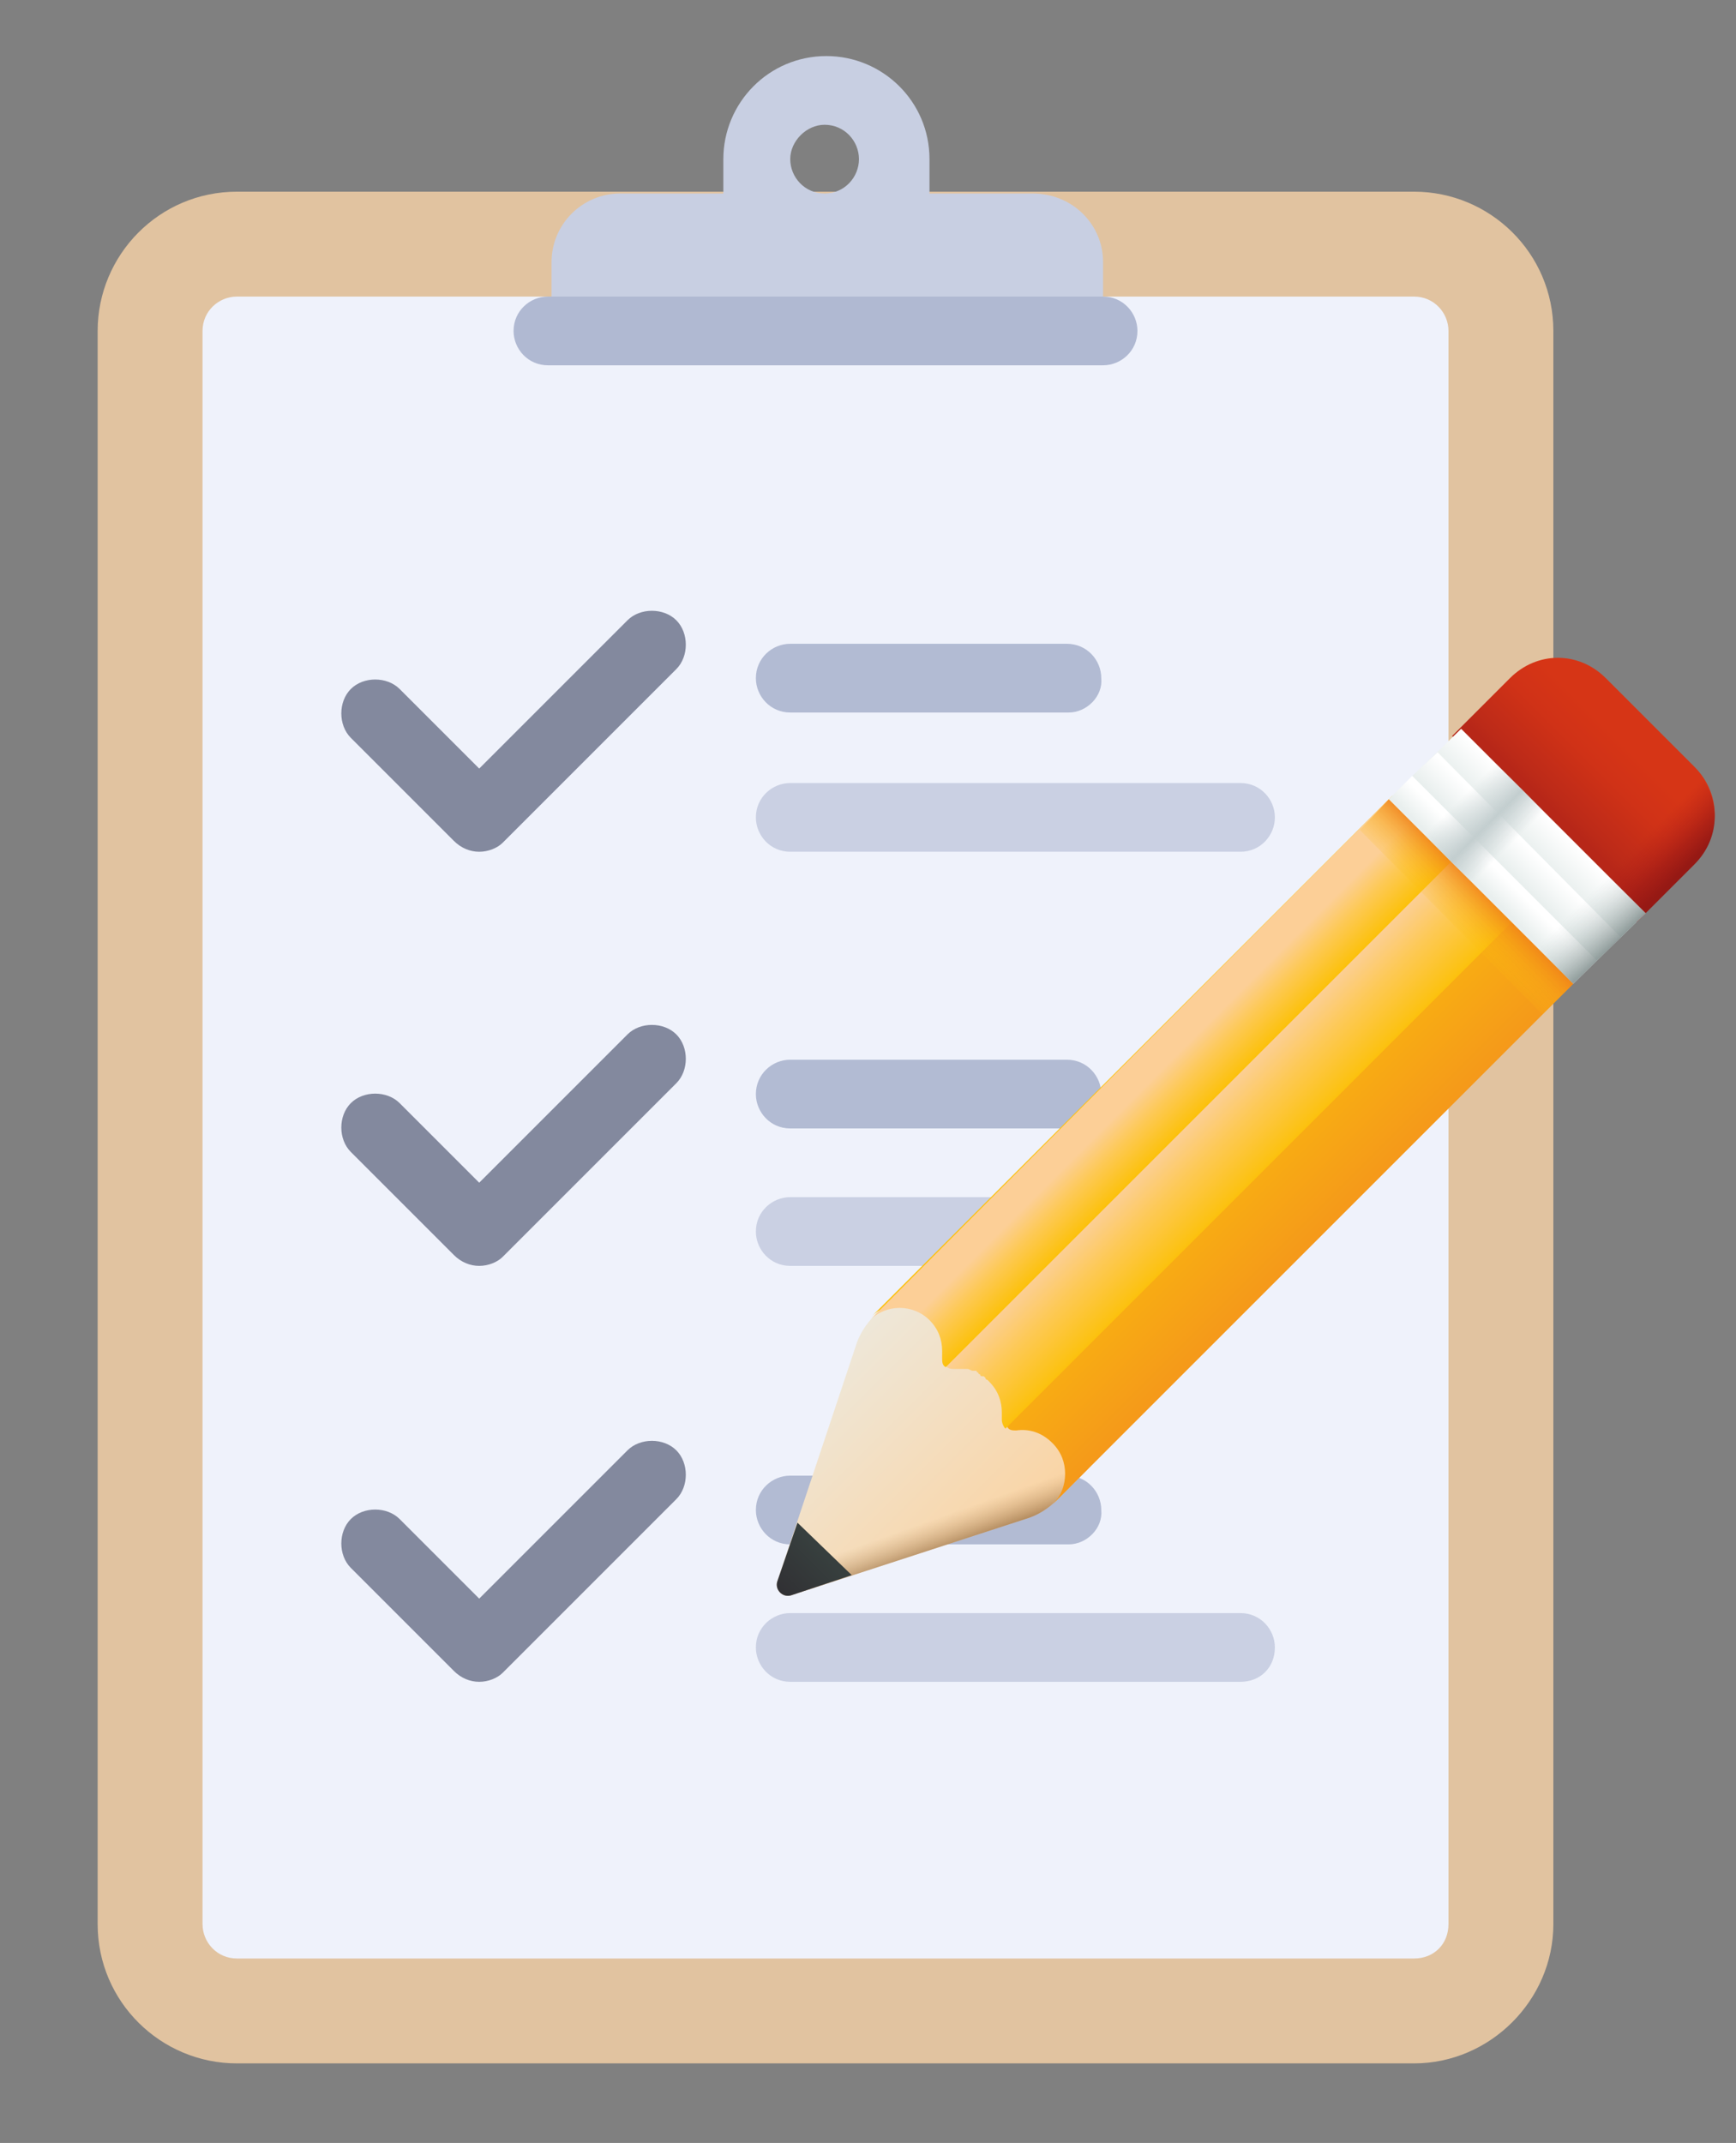 <?xml version="1.0" encoding="utf-8"?>
<!-- Generator: Adobe Illustrator 23.0.6, SVG Export Plug-In . SVG Version: 6.00 Build 0)  -->
<svg version="1.1" id="Calque_1" xmlns="http://www.w3.org/2000/svg" xmlns:xlink="http://www.w3.org/1999/xlink" x="0px" y="0px"
	 viewBox="0 0 96 118.5" style="enable-background:new 0 0 96 118.5;" xml:space="preserve">
<rect x="0" y="0" width="96" height="118.5" fill="#808080" stroke="none"/>
<style type="text/css">
	.st0{fill:#E1C3A0;}
	.st1{fill:#EFF2FB;}
	.st2{fill:#C8CFE2;}
	.st3{fill:#B0B9D2;}
	.st4{fill:#83899E;}
	.st5{opacity:0.97;}
	.st6{fill:url(#SVGID_1_);}
	.st7{fill:url(#SVGID_2_);}
	.st8{fill:url(#SVGID_3_);}
	.st9{fill:url(#SVGID_4_);}
	.st10{fill:url(#SVGID_5_);}
	.st11{fill:url(#SVGID_6_);}
	.st12{fill:url(#SVGID_7_);}
	.st13{fill:url(#SVGID_8_);}
	.st14{fill:url(#SVGID_9_);}
	.st15{fill:url(#SVGID_10_);}
	.st16{fill:url(#SVGID_11_);}
	.st17{fill:url(#SVGID_12_);}
	.st18{fill:url(#SVGID_13_);}
	.st19{fill:url(#SVGID_14_);}
</style>
<g>
	<g>
		<path class="st0" d="M78.2,114.1H13.1c-4.2,0-7.7-3.4-7.7-7.7V18.3c0-4.2,3.4-7.7,7.7-7.7h65.1c4.2,0,7.7,3.4,7.7,7.7v88.1
			C85.9,110.6,82.4,114.1,78.2,114.1z"/>
		<path class="st1" d="M78.2,108.3H13.1c-1.1,0-1.9-0.9-1.9-1.9V18.3c0-1.1,0.9-1.9,1.9-1.9h65.1c1.1,0,1.9,0.9,1.9,1.9v88.1
			C80.1,107.5,79.3,108.3,78.2,108.3z"/>
		<path class="st2" d="M57.1,10.7h-5.7V8.8c0-3.2-2.6-5.7-5.7-5.7c-3.2,0-5.7,2.6-5.7,5.7v1.9h-5.7c-2.1,0-3.8,1.7-3.8,3.8v3.8H61
			v-3.8C61,12.4,59.3,10.7,57.1,10.7z M45.6,10.7c-1.1,0-1.9-0.9-1.9-1.9s0.9-1.9,1.9-1.9c1.1,0,1.9,0.9,1.9,1.9
			S46.7,10.7,45.6,10.7z"/>
		<path class="st3" d="M61,20.2H30.3c-1.1,0-1.9-0.9-1.9-1.9l0,0c0-1.1,0.9-1.9,1.9-1.9H61c1.1,0,1.9,0.9,1.9,1.9l0,0
			C62.9,19.4,62,20.2,61,20.2z"/>
		<path class="st4" d="M26.5,47.1c-0.5,0-1-0.2-1.4-0.6l-5.7-5.7c-0.7-0.7-0.7-2,0-2.7s2-0.7,2.7,0l4.4,4.4l8.2-8.2
			c0.7-0.7,2-0.7,2.7,0s0.7,2,0,2.7l-9.6,9.6C27.5,46.9,27,47.1,26.5,47.1z"/>
		<g class="st5">
			<path class="st3" d="M59.1,39.4H43.7c-1.1,0-1.9-0.9-1.9-1.9l0,0c0-1.1,0.9-1.9,1.9-1.9h15.3c1.1,0,1.9,0.9,1.9,1.9l0,0
				C61,38.5,60.1,39.4,59.1,39.4z"/>
		</g>
		<g class="st5">
			<path class="st2" d="M68.6,47.1H43.7c-1.1,0-1.9-0.9-1.9-1.9l0,0c0-1.1,0.9-1.9,1.9-1.9h24.9c1.1,0,1.9,0.9,1.9,1.9l0,0
				C70.5,46.2,69.7,47.1,68.6,47.1z"/>
		</g>
		<path class="st4" d="M26.5,93c-0.5,0-1-0.2-1.4-0.6l-5.7-5.7c-0.7-0.7-0.7-2,0-2.7c0.7-0.7,2-0.7,2.7,0l4.4,4.4l8.2-8.2
			c0.7-0.7,2-0.7,2.7,0c0.7,0.7,0.7,2,0,2.7l-9.6,9.6C27.5,92.8,27,93,26.5,93z"/>
		<g class="st5">
			<path class="st3" d="M59.1,85.4H43.7c-1.1,0-1.9-0.9-1.9-1.9l0,0c0-1.1,0.9-1.9,1.9-1.9h15.3c1.1,0,1.9,0.9,1.9,1.9l0,0
				C61,84.5,60.1,85.4,59.1,85.4z"/>
		</g>
		<g class="st5">
			<path class="st2" d="M68.6,93H43.7c-1.1,0-1.9-0.9-1.9-1.9l0,0c0-1.1,0.9-1.9,1.9-1.9h24.9c1.1,0,1.9,0.9,1.9,1.9l0,0
				C70.5,92.2,69.7,93,68.6,93z"/>
		</g>
		<path class="st4" d="M26.5,70c-0.5,0-1-0.2-1.4-0.6l-5.7-5.7c-0.7-0.7-0.7-2,0-2.7s2-0.7,2.7,0l4.4,4.4l8.2-8.2
			c0.7-0.7,2-0.7,2.7,0s0.7,2,0,2.7l-9.6,9.6C27.5,69.8,27,70,26.5,70z"/>
		<g class="st5">
			<path class="st3" d="M59.1,62.4H43.7c-1.1,0-1.9-0.9-1.9-1.9l0,0c0-1.1,0.9-1.9,1.9-1.9h15.3c1.1,0,1.9,0.9,1.9,1.9l0,0
				C61,61.5,60.1,62.4,59.1,62.4z"/>
		</g>
		<g class="st5">
			<path class="st2" d="M68.6,70H43.7c-1.1,0-1.9-0.9-1.9-1.9l0,0c0-1.1,0.9-1.9,1.9-1.9h24.9c1.1,0,1.9,0.9,1.9,1.9l0,0
				C70.5,69.2,69.7,70,68.6,70z"/>
		</g>
	</g>
	<g>
		
			<linearGradient id="SVGID_1_" gradientUnits="userSpaceOnUse" x1="41.498" y1="163.766" x2="25.901" y2="148.169" gradientTransform="matrix(1.067 0 0 1.067 12.302 -85.214)">
			<stop  offset="0" style="stop-color:#FCCF97"/>
			<stop  offset="5.400000e-02" style="stop-color:#FCD19C"/>
			<stop  offset="1" style="stop-color:#E9EFEE"/>
		</linearGradient>
		<path class="st6" d="M55.2,76.1L50.1,71l-1.7,1.7c-0.5,0.5-0.9,1.1-1.1,1.8L43,87.4c-0.2,0.5,0.3,1,0.8,0.8L56.7,84
			c0.7-0.2,1.3-0.6,1.8-1.1l1.7-1.7L55.2,76.1z"/>
		
			<linearGradient id="SVGID_2_" gradientUnits="userSpaceOnUse" x1="36.713" y1="158.644" x2="37.523" y2="160.911" gradientTransform="matrix(1.067 0 0 1.067 12.302 -85.214)">
			<stop  offset="0" style="stop-color:#C69C6C;stop-opacity:0"/>
			<stop  offset="1" style="stop-color:#754D24"/>
		</linearGradient>
		<path class="st7" d="M58.6,80.6c-0.5,0.5-1.1,0.9-1.8,1.1L43.8,86c-0.1,0-0.2,0-0.4,0L43,87.4c-0.2,0.5,0.3,1,0.8,0.8L56.7,84
			c0.7-0.2,1.3-0.6,1.8-1.1l1.7-1.7L59.1,80L58.6,80.6z"/>
		
			<linearGradient id="SVGID_3_" gradientUnits="userSpaceOnUse" x1="58.06" y1="145.889" x2="49.61" y2="137.439" gradientTransform="matrix(1.067 0 0 1.067 12.302 -85.214)">
			<stop  offset="0" style="stop-color:#F3901D"/>
			<stop  offset="1" style="stop-color:#FCC10C"/>
		</linearGradient>
		<path class="st8" d="M58.2,83.2c0.5-0.5,0.7-1.1,0.7-1.7c0-0.6-0.2-1.2-0.7-1.7l0,0c-0.6-0.6-1.3-0.8-2-0.7c-0.2,0-0.4,0-0.5-0.2
			c-0.1-0.1-0.2-0.3-0.2-0.5c0,0,0,0,0,0c0,0,0-0.1,0-0.1c0,0,0,0,0-0.1c0-0.1,0-0.1,0-0.2c0-0.6-0.2-1.2-0.7-1.7l0,0
			c0,0-0.1-0.1-0.1-0.1c0,0-0.1,0-0.1-0.1c0,0-0.1-0.1-0.1-0.1c0,0,0,0-0.1,0c0,0-0.1,0-0.1-0.1c0,0-0.1,0-0.1-0.1
			c0,0-0.1,0-0.1-0.1c0,0-0.1,0-0.1,0c0,0-0.1,0-0.1,0c-0.1,0-0.2-0.1-0.3-0.1c0,0-0.1,0-0.1,0c0,0-0.1,0-0.1,0c0,0-0.1,0-0.1,0
			c0,0-0.1,0-0.1,0c-0.1,0-0.2,0-0.3,0c-0.2,0-0.4,0-0.5-0.2c-0.1-0.1-0.2-0.3-0.2-0.5c0-0.1,0-0.2,0-0.4c0-0.6-0.2-1.2-0.7-1.7l0,0
			c-0.9-0.9-2.4-0.9-3.3,0l28.8-28.8L87,54.4L58.2,83.2z"/>
		
			<linearGradient id="SVGID_4_" gradientUnits="userSpaceOnUse" x1="50.516" y1="137.575" x2="53.733" y2="140.792" gradientTransform="matrix(1.067 0 0 1.067 12.302 -85.214)">
			<stop  offset="0" style="stop-color:#FCCF97"/>
			<stop  offset="0.427" style="stop-color:#FDC956"/>
			<stop  offset="1" style="stop-color:#FCC10C"/>
		</linearGradient>
		<path class="st9" d="M83.6,51l-28,28c-0.1-0.1-0.2-0.3-0.2-0.5c0,0,0,0,0,0c0,0,0-0.1,0-0.1c0,0,0,0,0-0.1c0-0.1,0-0.1,0-0.2
			c0-0.6-0.2-1.2-0.7-1.7l0,0c0,0-0.1-0.1-0.1-0.1c0,0-0.1,0-0.1-0.1c0,0-0.1-0.1-0.1-0.1c0,0,0,0-0.1,0c0,0-0.1,0-0.1-0.1
			c0,0-0.1,0-0.1-0.1c0,0-0.1,0-0.1-0.1c0,0-0.1,0-0.1,0c0,0-0.1,0-0.1,0c-0.1,0-0.2-0.1-0.3-0.1c0,0-0.1,0-0.1,0c0,0-0.1,0-0.1,0
			c0,0-0.1,0-0.1,0c0,0-0.1,0-0.1,0c-0.1,0-0.2,0-0.3,0c-0.2,0-0.4,0-0.5-0.2l28-28L83.6,51z"/>
		
			<linearGradient id="SVGID_5_" gradientUnits="userSpaceOnUse" x1="48.072" y1="135.901" x2="50.16" y2="137.988" gradientTransform="matrix(1.067 0 0 1.067 12.302 -85.214)">
			<stop  offset="0" style="stop-color:#FCCF97"/>
			<stop  offset="0.427" style="stop-color:#FDC956"/>
			<stop  offset="1" style="stop-color:#FCC10C"/>
		</linearGradient>
		<path class="st10" d="M76.8,44.2L48.1,73c0.9-0.9,2.4-0.9,3.3,0l0,0c0.5,0.5,0.7,1.1,0.7,1.7c0,0.1,0,0.2,0,0.4
			c0,0.2,0,0.4,0.2,0.5l28-28L76.8,44.2z"/>
		
			<linearGradient id="SVGID_6_" gradientUnits="userSpaceOnUse" x1="72.816" y1="118.579" x2="69.279" y2="122.116" gradientTransform="matrix(1.067 0 0 1.067 12.302 -85.214)">
			<stop  offset="0" style="stop-color:#D63516"/>
			<stop  offset="0.366" style="stop-color:#D03217"/>
			<stop  offset="0.899" style="stop-color:#BC2A18"/>
			<stop  offset="1" style="stop-color:#B72718"/>
		</linearGradient>
		<path class="st11" d="M90.5,50.9L80.3,40.7l3.2-3.2c1.5-1.5,3.8-1.5,5.3,0l4.9,4.9c1.5,1.5,1.5,3.8,0,5.3L90.5,50.9z"/>
		
			<linearGradient id="SVGID_7_" gradientUnits="userSpaceOnUse" x1="75.88" y1="124.734" x2="74.02" y2="122.876" gradientTransform="matrix(1.067 0 0 1.067 12.302 -85.214)">
			<stop  offset="0" style="stop-color:#961914"/>
			<stop  offset="0.331" style="stop-color:#9C1915;stop-opacity:0.669"/>
			<stop  offset="0.812" style="stop-color:#AF1E17;stop-opacity:0.188"/>
			<stop  offset="1" style="stop-color:#B72718;stop-opacity:0"/>
		</linearGradient>
		<path class="st12" d="M87.1,47.6l3.4,3.4l3.2-3.2c1.5-1.5,1.5-3.8,0-5.3L93,41.7L87.1,47.6z"/>
		
			<linearGradient id="SVGID_8_" gradientUnits="userSpaceOnUse" x1="68.92" y1="122.476" x2="67.629" y2="123.766" gradientTransform="matrix(1.067 0 0 1.067 12.302 -85.214)">
			<stop  offset="0" style="stop-color:#FFFFFF"/>
			<stop  offset="1" style="stop-color:#E9EFEE"/>
		</linearGradient>
		<polygon class="st13" points="91,50.5 80.8,40.3 76.8,44.2 87,54.4 		"/>
		
			<linearGradient id="SVGID_9_" gradientUnits="userSpaceOnUse" x1="66.255" y1="125.14" x2="65.414" y2="125.981" gradientTransform="matrix(1.067 0 0 1.067 12.302 -85.214)">
			<stop  offset="0" style="stop-color:#FFFFFF"/>
			<stop  offset="1" style="stop-color:#E9EFEE"/>
		</linearGradient>
		<polygon class="st14" points="88.3,53.1 78.1,42.9 76.8,44.2 87,54.4 		"/>
		
			<linearGradient id="SVGID_10_" gradientUnits="userSpaceOnUse" x1="63.395" y1="128" x2="65.569" y2="125.826" gradientTransform="matrix(1.067 0 0 1.067 12.302 -85.214)">
			<stop  offset="0" style="stop-color:#FCC10C;stop-opacity:0"/>
			<stop  offset="0.203" style="stop-color:#FBBA10;stop-opacity:0.203"/>
			<stop  offset="0.499" style="stop-color:#F7A516;stop-opacity:0.499"/>
			<stop  offset="0.852" style="stop-color:#F18619;stop-opacity:0.852"/>
			<stop  offset="1" style="stop-color:#EF771C"/>
		</linearGradient>
		<polygon class="st15" points="85.3,56.1 75.2,45.9 76.8,44.2 87,54.4 		"/>
		
			<linearGradient id="SVGID_11_" gradientUnits="userSpaceOnUse" x1="67.649" y1="123.746" x2="66.541" y2="124.854" gradientTransform="matrix(1.067 0 0 1.067 12.302 -85.214)">
			<stop  offset="0" style="stop-color:#FFFFFF"/>
			<stop  offset="1" style="stop-color:#E9EFEE"/>
		</linearGradient>
		<polygon class="st16" points="89.6,51.8 79.5,41.6 78.1,42.9 88.3,53.1 		"/>
		
			<linearGradient id="SVGID_12_" gradientUnits="userSpaceOnUse" x1="31.071" y1="160.324" x2="29.043" y2="162.351" gradientTransform="matrix(1.067 0 0 1.067 12.302 -85.214)">
			<stop  offset="0" style="stop-color:#373F3E"/>
			<stop  offset="1" style="stop-color:#313134"/>
		</linearGradient>
		<path class="st17" d="M44.1,84.2L43,87.4c-0.2,0.5,0.3,1,0.8,0.8l3.3-1.1L44.1,84.2z"/>
		
			<linearGradient id="SVGID_13_" gradientUnits="userSpaceOnUse" x1="69.944" y1="127.104" x2="72.441" y2="129.602" gradientTransform="matrix(1.067 0 0 1.067 12.302 -85.214)">
			<stop  offset="0" style="stop-color:#C3CECF;stop-opacity:0"/>
			<stop  offset="0.179" style="stop-color:#AFBDBC;stop-opacity:0.179"/>
			<stop  offset="1" style="stop-color:#5C6B6A"/>
		</linearGradient>
		<polygon class="st18" points="91,50.5 87.6,47.1 83.6,51 87,54.4 		"/>
		
			<linearGradient id="SVGID_14_" gradientUnits="userSpaceOnUse" x1="64.131" y1="121.292" x2="66.628" y2="123.789" gradientTransform="matrix(1.067 0 0 1.067 12.302 -85.214)">
			<stop  offset="0" style="stop-color:#C3CECF;stop-opacity:0"/>
			<stop  offset="0.55" style="stop-color:#C3CECF"/>
			<stop  offset="1" style="stop-color:#C3CECF;stop-opacity:0"/>
		</linearGradient>
		<polygon class="st19" points="85.8,45.3 82.4,41.9 78.5,45.9 81.9,49.3 		"/>
	</g>
</g>
</svg>
